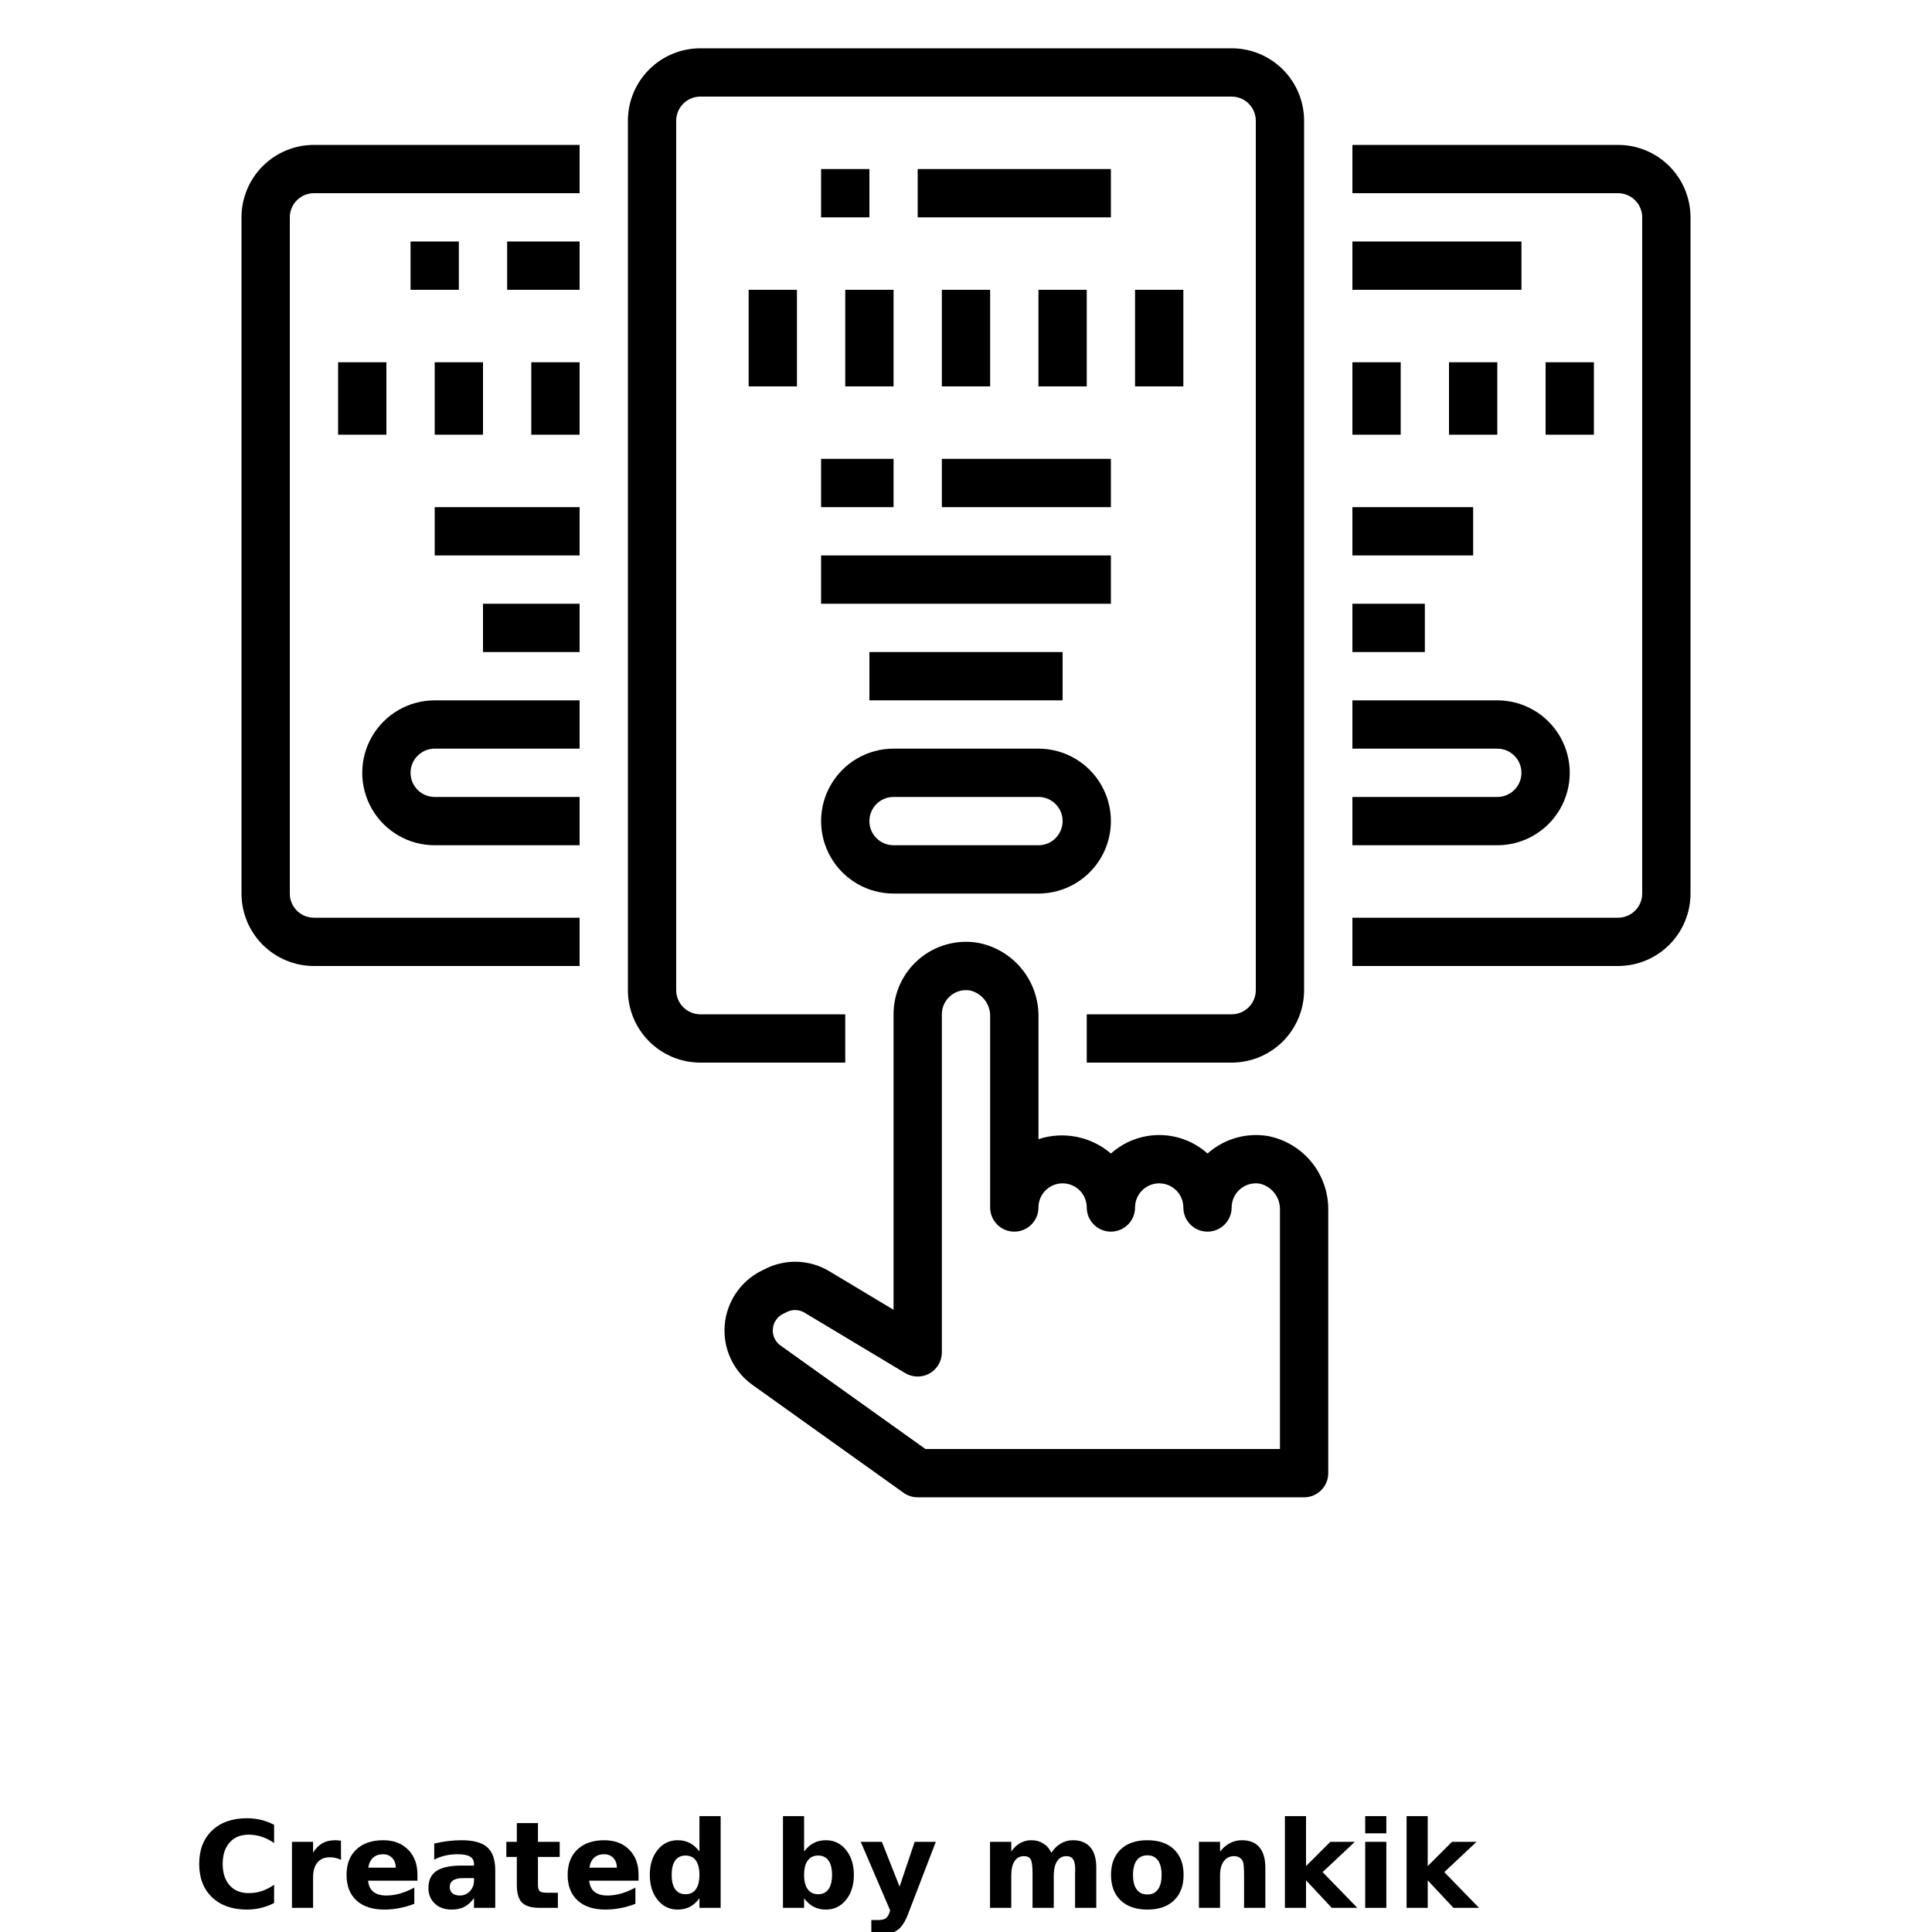 <?xml version="1.0" encoding="UTF-8"?>
<svg width="700pt" height="700pt" version="1.1" viewBox="0 0 700 700" xmlns="http://www.w3.org/2000/svg" xmlns:xlink="http://www.w3.org/1999/xlink">
 <defs>
  <symbol id="m" overflow="visible">
   <path d="m29.312-1.75c-1.512 0.781-3.09 1.371-4.734 1.766-1.637 0.406-3.34 0.609-5.109 0.609-5.312 0-9.527-1.484-12.641-4.453-3.106-2.969-4.656-7-4.656-12.094s1.551-9.125 4.656-12.094c3.113-2.969 7.328-4.453 12.641-4.453 1.77 0 3.473 0.199 5.109 0.594 1.645 0.398 3.223 0.992 4.734 1.781v6.594c-1.531-1.039-3.039-1.801-4.516-2.281-1.48-0.488-3.039-0.734-4.672-0.734-2.938 0-5.246 0.945-6.922 2.828-1.68 1.875-2.516 4.465-2.516 7.766 0 3.293 0.836 5.883 2.516 7.766 1.676 1.875 3.984 2.812 6.922 2.812 1.633 0 3.191-0.238 4.672-0.719 1.477-0.488 2.984-1.254 4.516-2.297z"/>
  </symbol>
  <symbol id="i" overflow="visible">
   <path d="m21.453-17.406c-0.68-0.312-1.352-0.539-2.016-0.688-0.656-0.156-1.32-0.234-1.984-0.234-1.969 0-3.484 0.633-4.547 1.891-1.055 1.262-1.578 3.07-1.578 5.422v11.016h-7.656v-23.922h7.656v3.922c0.977-1.562 2.102-2.703 3.375-3.422 1.281-0.719 2.812-1.078 4.594-1.078 0.25 0 0.523 0.012 0.828 0.031 0.301 0.023 0.734 0.07 1.297 0.141z"/>
  </symbol>
  <symbol id="a" overflow="visible">
   <path d="m27.562-12.031v2.188h-17.891c0.188 1.793 0.832 3.137 1.938 4.031 1.113 0.898 2.672 1.344 4.672 1.344 1.602 0 3.25-0.234 4.938-0.703 1.688-0.477 3.422-1.203 5.203-2.172v5.891c-1.805 0.688-3.609 1.203-5.422 1.547-1.812 0.352-3.621 0.531-5.422 0.531-4.336 0-7.703-1.098-10.109-3.297-2.398-2.207-3.594-5.297-3.594-9.266 0-3.906 1.176-6.973 3.531-9.203 2.363-2.238 5.609-3.359 9.734-3.359 3.758 0 6.769 1.137 9.031 3.406 2.258 2.262 3.391 5.281 3.391 9.062zm-7.859-2.531c0-1.457-0.43-2.629-1.281-3.516-0.844-0.895-1.949-1.344-3.312-1.344-1.492 0-2.699 0.418-3.625 1.25-0.918 0.836-1.492 2.039-1.719 3.609z"/>
  </symbol>
  <symbol id="h" overflow="visible">
   <path d="m14.391-10.766c-1.594 0-2.793 0.273-3.594 0.812-0.805 0.543-1.203 1.34-1.203 2.391 0 0.969 0.32 1.73 0.969 2.281 0.645 0.543 1.547 0.812 2.703 0.812 1.438 0 2.644-0.516 3.625-1.547 0.988-1.031 1.484-2.32 1.484-3.875v-0.875zm11.688-2.891v13.656h-7.703v-3.547c-1.031 1.449-2.188 2.508-3.469 3.172s-2.84 1-4.672 1c-2.481 0-4.496-0.723-6.047-2.172-1.543-1.445-2.312-3.32-2.312-5.625 0-2.812 0.961-4.867 2.891-6.172 1.938-1.312 4.969-1.969 9.094-1.969h4.516v-0.609c0-1.207-0.48-2.094-1.438-2.656-0.949-0.562-2.438-0.844-4.469-0.844-1.637 0-3.156 0.168-4.562 0.5-1.406 0.324-2.719 0.812-3.938 1.469v-5.828c1.645-0.406 3.289-0.707 4.938-0.906 1.656-0.207 3.305-0.312 4.953-0.312 4.32 0 7.438 0.855 9.344 2.562 1.914 1.699 2.875 4.461 2.875 8.281z"/>
  </symbol>
  <symbol id="g" overflow="visible">
   <path d="m12.031-30.719v6.797h7.875v5.469h-7.875v10.141c0 1.117 0.219 1.871 0.656 2.266 0.438 0.387 1.312 0.578 2.625 0.578h3.938v5.469h-6.562c-3.023 0-5.164-0.629-6.422-1.891-1.262-1.258-1.891-3.398-1.891-6.422v-10.141h-3.797v-5.469h3.797v-6.797z"/>
  </symbol>
  <symbol id="f" overflow="visible">
   <path d="m19.953-20.422v-12.812h7.688v33.234h-7.688v-3.453c-1.055 1.406-2.215 2.438-3.484 3.094-1.273 0.656-2.742 0.984-4.406 0.984-2.949 0-5.371-1.172-7.266-3.516-1.887-2.344-2.828-5.359-2.828-9.047s0.941-6.703 2.828-9.047c1.895-2.344 4.316-3.516 7.266-3.516 1.656 0 3.117 0.336 4.391 1 1.281 0.656 2.445 1.684 3.5 3.078zm-5.047 15.484c1.645 0 2.894-0.598 3.75-1.797 0.863-1.195 1.297-2.93 1.297-5.203 0-2.281-0.434-4.019-1.297-5.219-0.855-1.195-2.106-1.797-3.75-1.797-1.625 0-2.871 0.602-3.734 1.797-0.855 1.199-1.281 2.938-1.281 5.219 0 2.273 0.426 4.008 1.281 5.203 0.863 1.199 2.109 1.797 3.734 1.797z"/>
  </symbol>
  <symbol id="e" overflow="visible">
   <path d="m16.406-4.938c1.633 0 2.883-0.598 3.75-1.797 0.863-1.195 1.297-2.93 1.297-5.203 0-2.281-0.434-4.019-1.297-5.219-0.867-1.195-2.117-1.797-3.75-1.797-1.637 0-2.891 0.605-3.766 1.812-0.875 1.199-1.312 2.934-1.312 5.203 0 2.262 0.438 3.996 1.312 5.203 0.875 1.199 2.129 1.797 3.766 1.797zm-5.078-15.484c1.051-1.395 2.219-2.422 3.5-3.078 1.281-0.664 2.754-1 4.422-1 2.945 0 5.367 1.172 7.266 3.516 1.895 2.344 2.844 5.359 2.844 9.047s-0.949 6.703-2.844 9.047c-1.898 2.344-4.32 3.516-7.266 3.516-1.668 0-3.141-0.336-4.422-1s-2.449-1.691-3.5-3.078v3.453h-7.656v-33.234h7.656z"/>
  </symbol>
  <symbol id="d" overflow="visible">
   <path d="m0.531-23.922h7.656l6.422 16.234 5.469-16.234h7.656l-10.062 26.188c-1.012 2.664-2.195 4.523-3.547 5.578-1.344 1.062-3.121 1.594-5.328 1.594h-4.422v-5.016h2.391c1.301 0 2.242-0.211 2.828-0.625 0.594-0.406 1.055-1.148 1.391-2.219l0.203-0.656z"/>
  </symbol>
  <symbol id="c" overflow="visible">
   <path d="m25.844-19.953c0.969-1.477 2.117-2.602 3.453-3.375 1.332-0.781 2.797-1.172 4.391-1.172 2.75 0 4.844 0.852 6.281 2.547 1.438 1.688 2.156 4.152 2.156 7.391v14.562h-7.688v-12.469c0.008-0.188 0.02-0.379 0.031-0.578 0.008-0.195 0.016-0.484 0.016-0.859 0-1.695-0.25-2.926-0.75-3.688-0.5-0.758-1.309-1.141-2.422-1.141-1.449 0-2.57 0.602-3.359 1.797-0.793 1.199-1.203 2.93-1.234 5.188v11.75h-7.688v-12.469c0-2.656-0.23-4.363-0.688-5.125-0.449-0.758-1.258-1.141-2.422-1.141-1.469 0-2.606 0.605-3.406 1.812-0.793 1.199-1.188 2.918-1.188 5.156v11.766h-7.703v-23.922h7.703v3.5c0.938-1.352 2.016-2.367 3.234-3.047 1.219-0.688 2.555-1.031 4.016-1.031 1.656 0 3.113 0.402 4.375 1.203 1.27 0.793 2.234 1.906 2.891 3.344z"/>
  </symbol>
  <symbol id="l" overflow="visible">
   <path d="m15.062-19.031c-1.699 0-2.996 0.609-3.891 1.828-0.887 1.219-1.328 2.977-1.328 5.266 0 2.293 0.441 4.047 1.328 5.266 0.895 1.219 2.191 1.828 3.891 1.828 1.664 0 2.938-0.609 3.812-1.828 0.883-1.219 1.328-2.973 1.328-5.266 0-2.289-0.445-4.047-1.328-5.266-0.875-1.219-2.148-1.828-3.812-1.828zm0-5.469c4.113 0 7.328 1.109 9.641 3.328s3.469 5.297 3.469 9.234c0 3.93-1.156 7.008-3.469 9.234-2.312 2.219-5.527 3.328-9.641 3.328-4.137 0-7.371-1.109-9.703-3.328-2.324-2.227-3.484-5.305-3.484-9.234 0-3.938 1.16-7.016 3.484-9.234 2.332-2.219 5.566-3.328 9.703-3.328z"/>
  </symbol>
  <symbol id="k" overflow="visible">
   <path d="m27.734-14.562v14.562h-7.703v-11.156c0-2.062-0.047-3.484-0.141-4.266-0.086-0.781-0.242-1.359-0.469-1.734-0.305-0.5-0.711-0.883-1.219-1.156-0.512-0.281-1.094-0.422-1.75-0.422-1.594 0-2.852 0.617-3.766 1.844-0.906 1.23-1.359 2.938-1.359 5.125v11.766h-7.656v-23.922h7.656v3.5c1.145-1.395 2.363-2.422 3.656-3.078 1.301-0.664 2.738-1 4.312-1 2.758 0 4.852 0.852 6.281 2.547 1.438 1.688 2.156 4.152 2.156 7.391z"/>
  </symbol>
  <symbol id="b" overflow="visible">
   <path d="m3.672-33.234h7.656v18.094l8.797-8.781h8.891l-11.688 10.969 12.594 12.953h-9.266l-9.328-9.969v9.969h-7.656z"/>
  </symbol>
  <symbol id="j" overflow="visible">
   <path d="m3.672-23.922h7.656v23.922h-7.656zm0-9.312h7.656v6.234h-7.656z"/>
  </symbol>
 </defs>
 <g>
  <path d="m446.25 17.5h-192.5c-6.961 0-13.641 2.766-18.562 7.688s-7.688 11.602-7.688 18.562v315c0 6.961 2.766 13.641 7.688 18.562s11.602 7.688 18.562 7.688h52.5v-17.5h-52.5c-4.832 0-8.75-3.918-8.75-8.75v-315c0-4.832 3.918-8.75 8.75-8.75h192.5c2.32 0 4.547 0.922 6.188 2.562s2.562 3.867 2.562 6.188v315c0 2.32-0.922 4.547-2.562 6.188s-3.867 2.562-6.188 2.562h-52.5v17.5h52.5c6.961 0 13.641-2.766 18.562-7.688s7.688-11.602 7.688-18.562v-315c0-6.961-2.766-13.641-7.688-18.562s-11.602-7.688-18.562-7.688z"/>
  <path d="m113.75 350h96.25v-17.5h-96.25c-4.832 0-8.75-3.918-8.75-8.75v-245c0-4.832 3.918-8.75 8.75-8.75h96.25v-17.5h-96.25c-6.961 0-13.641 2.766-18.562 7.688s-7.688 11.602-7.688 18.562v245c0 6.961 2.766 13.641 7.688 18.562s11.602 7.688 18.562 7.688z"/>
  <path d="m297.5 61.25h17.5v17.5h-17.5z"/>
  <path d="m332.5 61.25h70v17.5h-70z"/>
  <path d="m271.25 105h17.5v35h-17.5z"/>
  <path d="m306.25 105h17.5v35h-17.5z"/>
  <path d="m341.25 105h17.5v35h-17.5z"/>
  <path d="m376.25 105h17.5v35h-17.5z"/>
  <path d="m411.25 105h17.5v35h-17.5z"/>
  <path d="m341.25 166.25h61.25v17.5h-61.25z"/>
  <path d="m323.75 323.75h52.5c9.379 0 18.043-5.004 22.734-13.125 4.688-8.121 4.688-18.129 0-26.25-4.691-8.121-13.355-13.125-22.734-13.125h-52.5c-9.379 0-18.043 5.004-22.734 13.125-4.688 8.121-4.688 18.129 0 26.25 4.691 8.121 13.355 13.125 22.734 13.125zm0-35h52.5c4.832 0 8.75 3.918 8.75 8.75s-3.918 8.75-8.75 8.75h-52.5c-4.832 0-8.75-3.918-8.75-8.75s3.918-8.75 8.75-8.75z"/>
  <path d="m183.75 87.5h26.25v17.5h-26.25z"/>
  <path d="m122.5 131.25h17.5v26.25h-17.5z"/>
  <path d="m157.5 131.25h17.5v26.25h-17.5z"/>
  <path d="m192.5 131.25h17.5v26.25h-17.5z"/>
  <path d="m148.75 87.5h17.5v17.5h-17.5z"/>
  <path d="m157.5 306.25h52.5v-17.5h-52.5c-4.832 0-8.75-3.918-8.75-8.75s3.918-8.75 8.75-8.75h52.5v-17.5h-52.5c-9.379 0-18.043 5.004-22.734 13.125-4.688 8.121-4.688 18.129 0 26.25 4.691 8.121 13.355 13.125 22.734 13.125z"/>
  <path d="m586.25 52.5h-96.25v17.5h96.25c2.32 0 4.547 0.922 6.188 2.562s2.562 3.867 2.562 6.188v245c0 2.32-0.922 4.547-2.562 6.188s-3.867 2.562-6.188 2.562h-96.25v17.5h96.25c6.961 0 13.641-2.766 18.562-7.688s7.688-11.602 7.688-18.562v-245c0-6.961-2.766-13.641-7.688-18.562s-11.602-7.688-18.562-7.688z"/>
  <path d="m490 87.5h61.25v17.5h-61.25z"/>
  <path d="m560 131.25h17.5v26.25h-17.5z"/>
  <path d="m525 131.25h17.5v26.25h-17.5z"/>
  <path d="m490 131.25h17.5v26.25h-17.5z"/>
  <path d="m490 253.75v17.5h52.5c4.832 0 8.75 3.918 8.75 8.75s-3.918 8.75-8.75 8.75h-52.5v17.5h52.5c9.379 0 18.043-5.004 22.734-13.125 4.688-8.121 4.688-18.129 0-26.25-4.691-8.121-13.355-13.125-22.734-13.125z"/>
  <path d="m481.25 533.75v-95.312c0.078-6.328-2.066-12.484-6.066-17.391s-9.594-8.25-15.809-9.445c-7.633-1.262-15.438 0.895-21.34 5.894-0.176 0.141-0.352 0.289-0.516 0.445l-0.004 0.004c-4.805-4.316-11.039-6.703-17.5-6.703-6.457 0-12.691 2.387-17.5 6.703-7.234-6.207-17.191-8.18-26.25-5.207v-44.301c0.082-6.328-2.066-12.484-6.066-17.391-3.996-4.906-9.594-8.25-15.809-9.445-7.621-1.297-15.43 0.84-21.336 5.832-5.906 4.992-9.312 12.332-9.305 20.066v107.05l-23.223-13.93c-7.086-4.281-15.879-4.613-23.266-0.875l-1.391 0.691c-7.59 3.797-12.633 11.293-13.297 19.754-0.664 8.461 3.152 16.648 10.059 21.582l54.785 39.121c1.484 1.055 3.262 1.617 5.082 1.609h140c2.32 0 4.547-0.922 6.188-2.562s2.562-3.867 2.562-6.188zm-17.5-8.75h-128.45l-52.5-37.492c-1.914-1.367-2.973-3.633-2.793-5.977 0.18-2.34 1.57-4.422 3.668-5.481l1.391-0.684v0.004c2.043-1.031 4.473-0.938 6.43 0.242l36.48 21.875c2.703 1.633 6.074 1.684 8.824 0.133 2.75-1.551 4.449-4.465 4.449-7.621v-122.5c0-2.59 1.145-5.047 3.129-6.711 1.984-1.66 4.602-2.359 7.152-1.906 4.367 1.066 7.387 5.059 7.219 9.555v69.062c0 4.832 3.918 8.75 8.75 8.75s8.75-3.918 8.75-8.75 3.918-8.75 8.75-8.75 8.75 3.918 8.75 8.75 3.918 8.75 8.75 8.75 8.75-3.918 8.75-8.75 3.918-8.75 8.75-8.75 8.75 3.918 8.75 8.75 3.918 8.75 8.75 8.75 8.75-3.918 8.75-8.75c0-2.59 1.145-5.047 3.129-6.711 1.984-1.66 4.602-2.359 7.152-1.906 4.367 1.066 7.387 5.059 7.219 9.555z"/>
  <path d="m297.5 166.25h26.25v17.5h-26.25z"/>
  <path d="m297.5 201.25h105v17.5h-105z"/>
  <path d="m315 236.25h70v17.5h-70z"/>
  <path d="m157.5 183.75h52.5v17.5h-52.5z"/>
  <path d="m175 218.75h35v17.5h-35z"/>
  <path d="m490 183.75h43.75v17.5h-43.75z"/>
  <path d="m490 218.75h26.25v17.5h-26.25z"/>
  <use x="70" y="691.25" xlink:href="#m"/>
  <use x="102.109" y="691.25" xlink:href="#i"/>
  <use x="123.684" y="691.25" xlink:href="#a"/>
  <use x="153.355" y="691.25" xlink:href="#h"/>
  <use x="182.879" y="691.25" xlink:href="#g"/>
  <use x="203.793" y="691.25" xlink:href="#a"/>
  <use x="233.465" y="691.25" xlink:href="#f"/>
  <use x="280.012" y="691.25" xlink:href="#e"/>
  <use x="311.328" y="691.25" xlink:href="#d"/>
  <use x="355.078" y="691.25" xlink:href="#c"/>
  <use x="400.668" y="691.25" xlink:href="#l"/>
  <use x="430.723" y="691.25" xlink:href="#k"/>
  <use x="461.871" y="691.25" xlink:href="#b"/>
  <use x="490.965" y="691.25" xlink:href="#j"/>
  <use x="505.961" y="691.25" xlink:href="#b"/>
 </g>
</svg>
